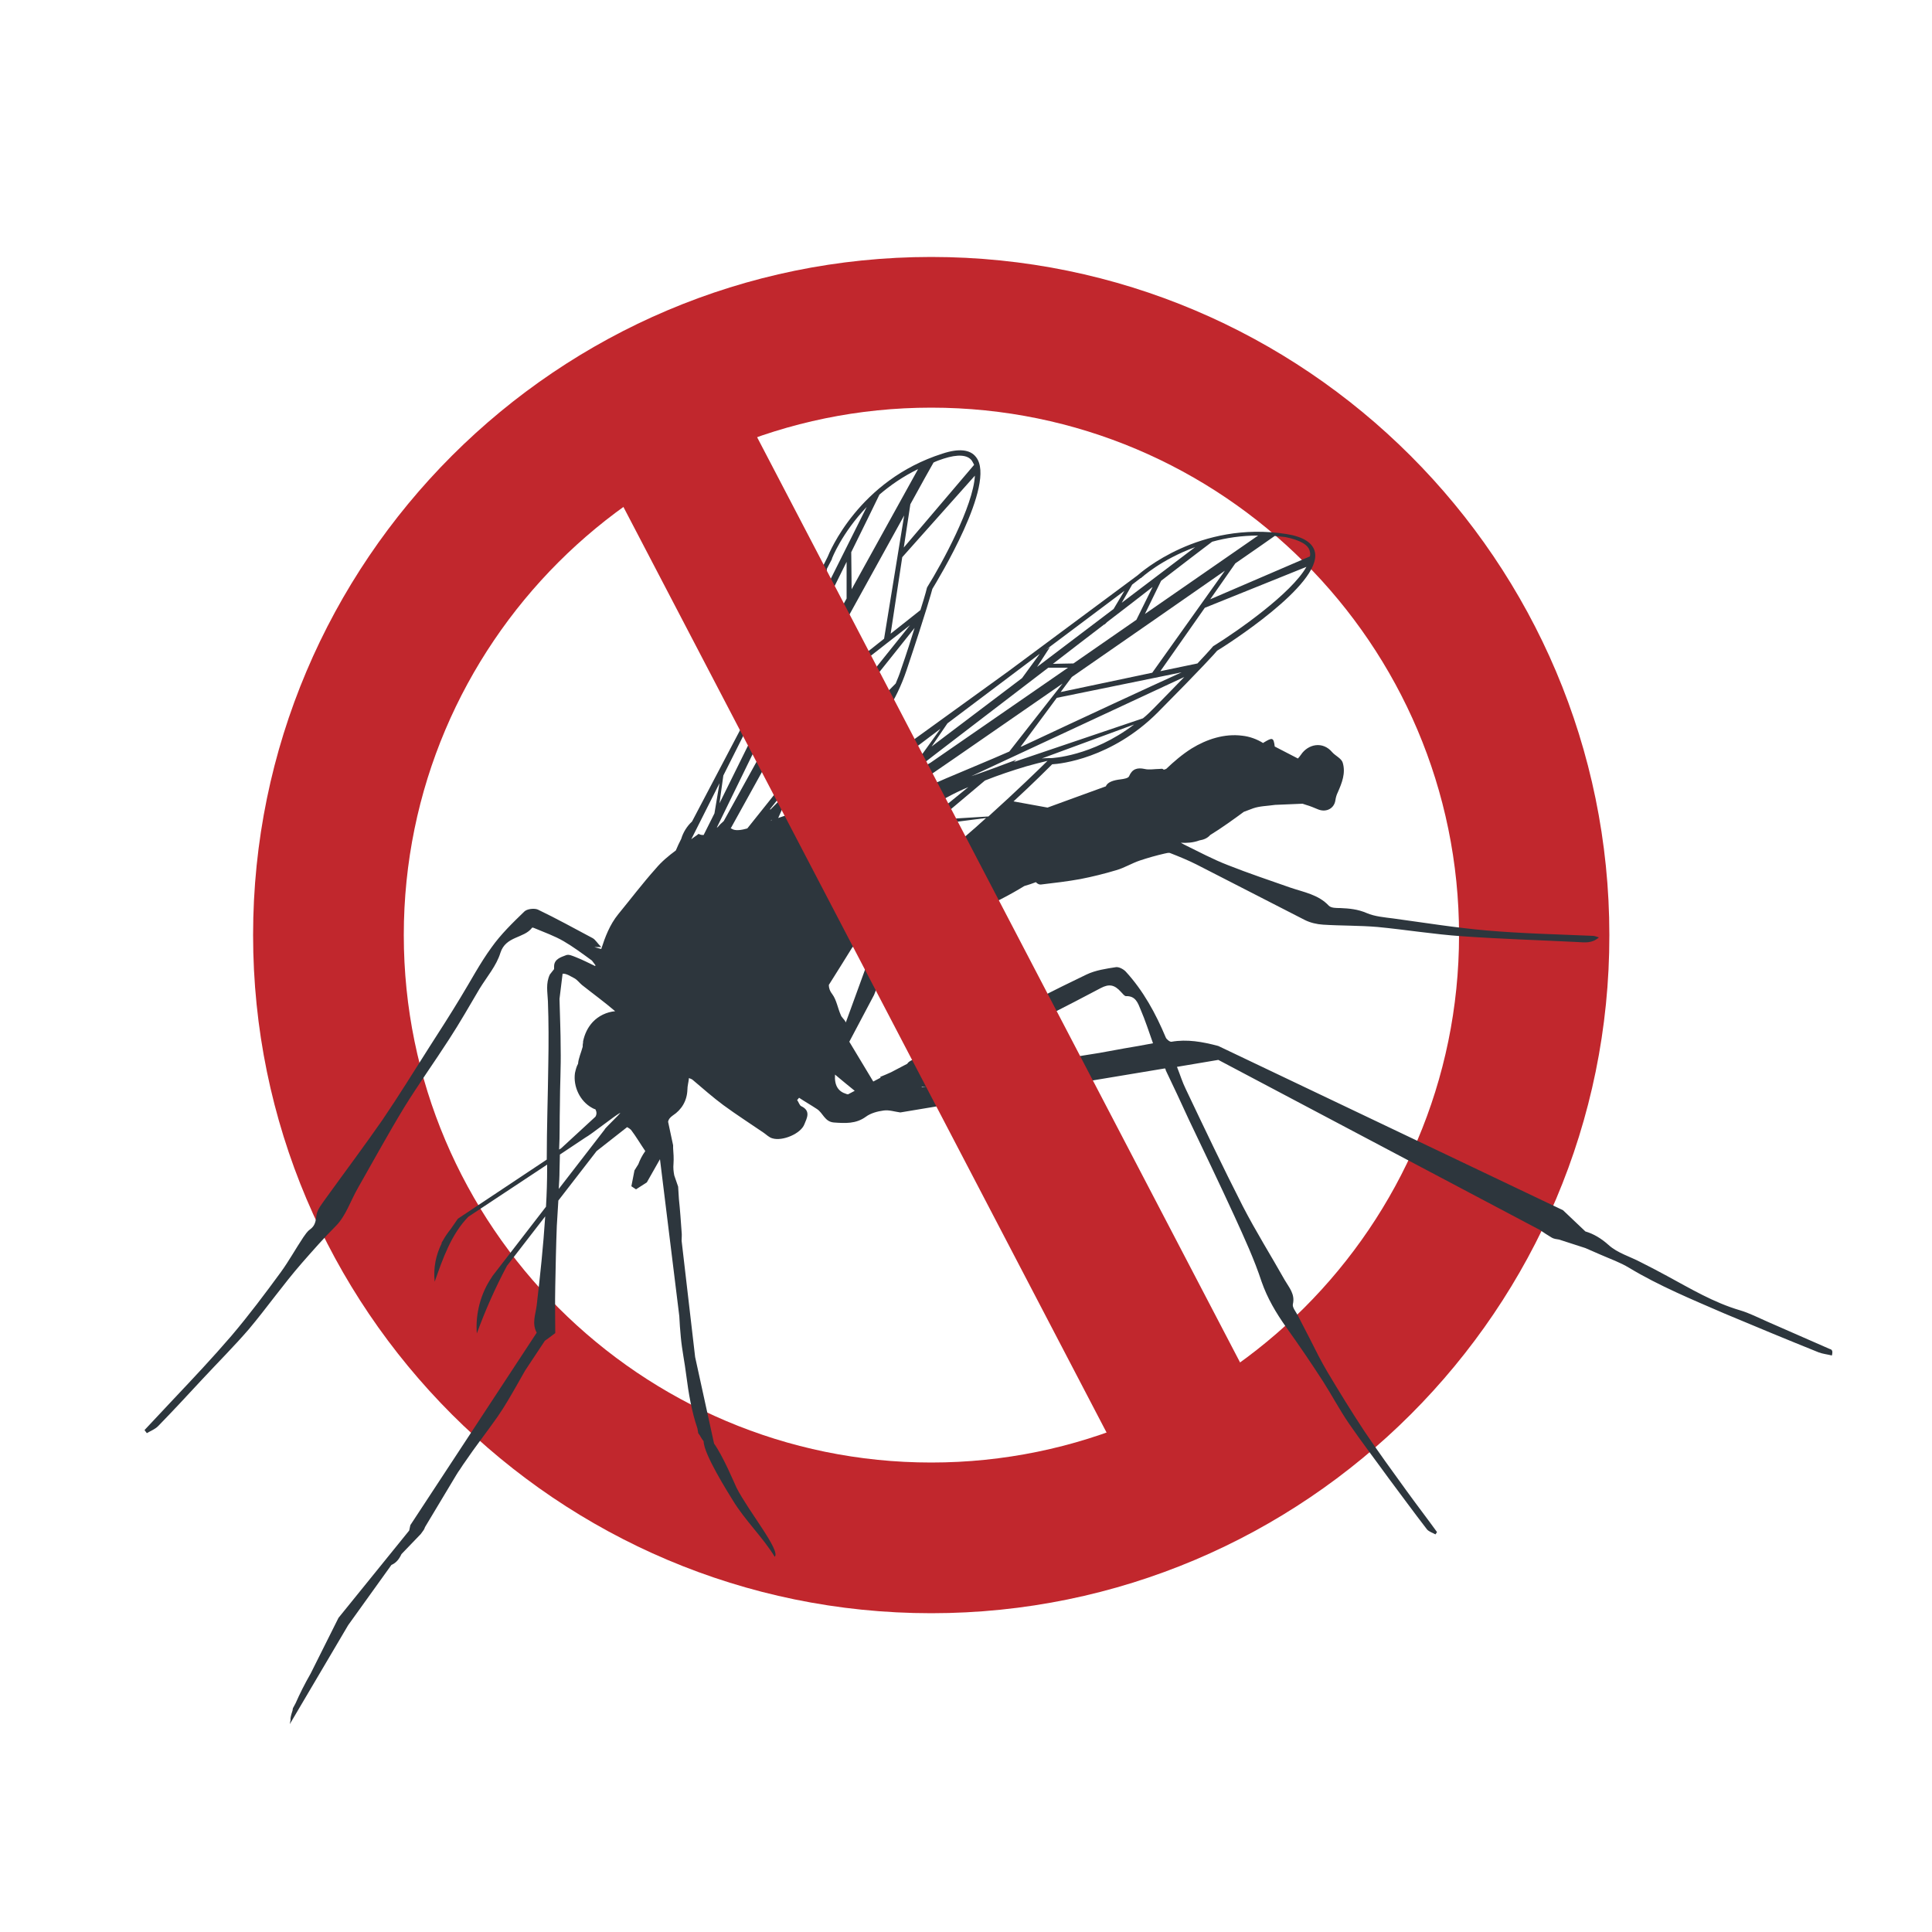 <?xml version="1.0" encoding="utf-8"?>
<!-- Generator: Adobe Illustrator 22.0.0, SVG Export Plug-In . SVG Version: 6.00 Build 0)  -->
<svg version="1.1" xmlns="http://www.w3.org/2000/svg" xmlns:xlink="http://www.w3.org/1999/xlink" x="0px" y="0px"
	 viewBox="0 0 500 500" style="enable-background:new 0 0 500 500;" xml:space="preserve">
<style type="text/css">
	.st0{fill:#C1272D;}
	.st1{fill:#2D363D;}
</style>
<g id="BACKGROUND">
</g>
<g id="OBJECTS">
	<g>
		<g>
			<g>
				<path class="st0" d="M241,417.5c-96.8,0-175.5-78.7-175.5-175.5c0-96.8,78.7-175.5,175.5-175.5c96.8,0,175.5,78.7,175.5,175.5
					C416.6,338.8,337.8,417.5,241,417.5z M241,105.5c-75.3,0-136.5,61.2-136.5,136.5S165.8,378.5,241,378.5S377.6,317.3,377.6,242
					S316.3,105.5,241,105.5z"/>
			</g>
		</g>
		<g>
			<path class="st1" d="M473.5,349.1c-5.4-2.4-10.8-4.7-16.2-7.1c-2.3-1-4.6-2.2-7-2.9c-6.8-2-12.8-5.6-18.9-8.9
				c-2.2-1.2-4.5-2.4-6.7-3.5c-2.8-1.5-6.1-2.4-8.4-4.5c-1.9-1.7-3.9-2.9-6-3.5l-5.8-5.5l-89.2-42.5c-4.1-1.1-8.1-1.8-12.1-1.1
				c-0.4,0.1-1.3-0.6-1.5-1.1c-2.6-6.2-5.8-12.1-10.4-17.1c-0.6-0.6-1.7-1.2-2.5-1.1c-2.6,0.4-5.3,0.8-7.6,1.9
				c-8.4,4-16.6,8.3-24.9,12.4c-3.1,1.6-6.3,3.1-9.4,4.6c-3.6,1.7-7.3,3.3-10.8,5.1c-0.6,0.3-1.1,0.6-1.3,1l-4.2,2.2
				c-0.9,0.4-1.8,0.8-2.8,1.2c0,0.1,0.1,0.1,0.1,0.2l-1.9,1l-6.2-10.3l6.4-12.1l3.3-8.4c0.9-1.8,1.7-3.7,2.2-5.6l0.9-2.3
				c2.2-0.2,4.4-0.6,6.5-1.1c9.2-2.2,18-5.9,26-10.8c1-0.3,2-0.6,3-1c0.4,0.5,1,0.7,1.4,0.6c3.4-0.4,6.8-0.8,10.1-1.4
				c3.1-0.6,6.3-1.4,9.3-2.3c2.1-0.6,4-1.8,6.1-2.5c2.1-0.7,4.2-1.3,6.4-1.8c0.5-0.1,1.1-0.3,1.5-0.1c2.3,0.9,4.5,1.8,6.7,2.9
				c9.4,4.8,18.7,9.6,28.1,14.4c1.4,0.7,3.1,1.1,4.7,1.2c4.7,0.3,9.4,0.2,14.1,0.6c7.3,0.7,14.6,1.9,21.9,2.4
				c9.9,0.7,19.9,1,29.9,1.5c1.8,0.1,3.7,0.4,5.5-1.2c-0.7-0.2-1.1-0.4-1.5-0.4c-9.2-0.4-18.4-0.6-27.6-1.4c-8-0.7-16-2-24.1-3.1
				c-2.3-0.3-4.8-0.5-6.9-1.4c-2.3-1-4.5-1.2-6.9-1.3c-1,0-2.3,0-2.9-0.6c-2.7-2.9-6.5-3.5-10-4.7c-5.4-1.9-10.8-3.7-16.1-5.8
				c-3.9-1.5-7.6-3.5-11.3-5.3c-0.3-0.2-0.6-0.3-0.9-0.5c1.4,0.1,3.2,0,4.8-0.6c0,0,0,0,0,0c1.2-0.2,2.1-0.6,2.8-1.4
				c2.8-1.7,6.4-4.3,8.7-6c0.8-0.3,1.6-0.6,2.4-0.9c1.7-0.6,3.6-0.6,5.7-0.9l7.1-0.3c0.3,0.1,0.6,0.2,0.9,0.3
				c1.1,0.3,2.2,0.8,3.2,1.2c2.1,0.8,4.1-0.3,4.4-2.4c0.1-0.7,0.3-1.4,0.6-2c1.1-2.5,2.1-5,1.3-7.7c-0.3-1.1-1.9-1.8-2.7-2.7
				c-2.5-3-6.3-2.1-8.1,0.6c-0.3,0.4-0.5,0.7-0.8,1l-6-3.1c-0.3-2.4-0.6-2.4-2.9-1c0,0-0.1,0.1-0.1,0.1c-1.6-1-3.5-1.7-5.4-1.9
				c-4.6-0.6-9.2,0.9-13.1,3.3c-2.4,1.5-4.6,3.4-6.6,5.3l-0.6,0.2c-0.1-0.1-0.2-0.1-0.3-0.2c-0.2-0.1-0.5,0-0.8,0
				c-1.3,0-2.7,0.3-3.9,0c-1.9-0.4-3.2,0-4,1.9c-0.2,0.5-1.4,0.7-2.2,0.8c-1.8,0.2-3.4,0.7-3.8,1.8c-5.3,1.9-10.4,3.8-15.1,5.5
				l-8.8-1.6c5.1-4.7,9.1-8.7,10-9.6c2.1-0.1,15.4-1.5,27.3-13.4c11.7-11.8,14.9-15.4,15.4-16c2-1.2,27.1-17.1,25.3-25.5
				c-0.5-2.4-3-4-7.4-4.7c-22.5-3.5-37.7,10-38.5,10.7L261,173.7L216.3,206c-0.3,0.1-0.5,0.3-0.7,0.5l-0.8,0.6
				c-0.4,0-0.9-0.1-1.1-0.2c-0.4,0.2-0.7,0.4-1.1,0.6c1.8-4.9,3.1-8.7,3.5-9.8c1.8-1,13.1-8.2,18.5-24.2c5.3-15.8,6.5-20.4,6.7-21.1
				c1.2-2,16.7-27.3,11.3-34.1c-1.5-2-4.5-2.3-8.7-0.9c-21.7,6.9-29.3,25.7-29.7,26.7l-18.7,37.3l-16.4,31.2
				c-1.3,1.2-2.3,2.8-2.8,4.5c-0.5,1-1,2-1.4,3c-1.9,1.4-3.7,2.9-5.2,4.7c-3.4,3.8-6.5,7.9-9.7,11.8c-2.2,2.7-3.4,5.9-4.4,9
				c-1.1-0.3-1.8-0.5-1.8-0.5c0.2,0,0.7,0,1.8,0c-1-1-1.5-1.9-2.2-2.3c-4.7-2.5-9.4-5.1-14.2-7.4c-0.9-0.4-2.8-0.2-3.5,0.5
				c-3,2.9-6.1,5.9-8.5,9.3c-3,4.1-5.4,8.7-8.1,13.1c-2.6,4.3-5.3,8.5-8,12.7c-4,6.3-7.9,12.6-12.1,18.8
				c-4.8,6.9-9.9,13.7-14.8,20.5c-0.9,1.3-2.1,2.7-2.3,4.2c-0.2,1.5-0.3,2.7-1.7,3.7c-0.7,0.5-1.2,1.3-1.7,2c-2,3-3.7,6.1-5.8,9
				c-4.1,5.6-8.3,11.2-12.8,16.5C55,351.4,50,356.7,45,362c-2.5,2.7-5.1,5.4-7.6,8.1c0.2,0.3,0.4,0.5,0.6,0.8c1-0.6,2.1-1,2.9-1.8
				c3.9-4,7.7-8.1,11.5-12.2c4-4.3,8.2-8.5,12-12.9c4.7-5.6,8.9-11.6,13.7-17.1c2.8-3.2,5.7-6.5,8.8-9.6c2.6-2.6,3.8-6.5,5.7-9.8
				c4-7,7.8-14,12-20.9c3.7-6,7.8-11.7,11.6-17.6c2.8-4.3,5.3-8.7,7.9-13.1c1.9-3.1,4.4-6,5.4-9.3c1.4-4.4,6.1-3.7,8.2-6.5
				c0.1-0.1,0.4,0,0.6,0.1c2.6,1.1,5.2,2,7.6,3.4c2.4,1.4,4.7,3.1,7.3,5l0.9,1.2c0,0.1,0,0.1-0.1,0.2c-1.5-0.7-3.2-1.6-5-2.3
				c-0.8-0.3-1.8-0.8-2.5-0.5c-1.3,0.5-3.1,1-3.1,2.9c0,0.2,0,0.4,0,0.7l-1.1,1.4c-1.1,2.3-0.6,4.6-0.5,6.9
				c0.2,5.4,0.2,10.8,0.1,16.2c-0.1,8.3-0.4,16.5-0.4,24.8l-23,15.3l-1.8,2.6c-0.8,1-1.5,2-2.1,3.1l-0.5,0.8l0.3-0.3
				c-1.6,3.1-2.3,6.6-1.9,10.1c2.1-6,4.3-12.3,8.7-16.8l20.4-13.5c0,0.3,0,0.5,0,0.8c0,3.4-0.1,6.7-0.3,10.1l-13.9,18l-0.1,0.2
				c-2.9,4.2-4.3,9.5-3.9,14.6c2.2-6,4.8-11.9,7.8-17.5l9.9-12.8c-0.5,7.7-1.3,15.3-2.2,23c-0.3,2.4-1.3,4.7,0,7.1l-32.7,49.8
				l-0.3,1.4l-18.3,22.6l-7.2,14.4c-1.5,2.6-2.9,5.4-3.9,7.7l-0.7,1.3l-0.1,0.6c-0.4,1.2-0.6,2.1-0.5,2.4c0,0,0,0,0,0l-0.2,1.1
				l15.1-25.6l11.2-15.6c1.2-0.5,2-1.5,2.6-2.8l5-5.2c0.4-0.6,0.7-0.9,0.9-1.3c0.1-0.2,0.1-0.3,0.2-0.5l8.1-13.5l0.5-0.8
				c0.6-0.8,1.1-1.7,1.7-2.5c2.7-4,5.7-7.8,8.5-11.8c1.8-2.6,3.4-5.4,5-8.2c0.7-1.2,1.4-2.5,2.1-3.7l5.1-7.7c0.8-0.6,1.7-1.2,2.7-2
				c0-3.6-0.1-7.8,0-12.1c0.1-5.2,0.2-10.4,0.4-15.6c0.1-2.2,0.3-4.4,0.4-6.6l9.9-12.8l7.9-6.2c0.4,0.2,0.8,0.5,1,0.7
				c1.3,1.7,2.4,3.6,3.7,5.5c-0.8,1.1-1.4,2.3-1.8,3.4l-1,1.6l-0.8,4.1l1.2,0.8l2.8-1.8l3.4-6l5,40.6c0.1,1.8,0.2,3.6,0.4,5.5
				c0.3,3.3,1,6.5,1.4,9.8c0.6,4.7,1.4,9.4,2.9,13.8l0.2,1.2l0.5,0.7c0,0.1,0.1,0.2,0.1,0.2c0.2,0.4,0.5,0.8,0.8,1.2
				c0,3.3,6.4,13.4,7.5,15.2c3.2,5.3,7.8,9.6,10.9,14.7c1.6-1.6-6.8-11.8-9.9-17.9c-0.6-1.3-3.5-8.2-5.8-11.4l-4.9-22.4l-3.5-30.1
				c0-0.8,0.1-1.5,0-2.3c-0.2-2.8-0.4-5.7-0.7-8.5l-0.2-3.2l-1-2.9c-0.2-1-0.3-2-0.2-3c0.1-1.4,0-2.8-0.1-4.1l0-0.7l-1.3-6.1
				c0.1-0.6,0.5-1.1,1.2-1.6c2.3-1.5,3.7-3.8,3.8-6.7c0-1,0.3-1.9,0.4-3c0.5,0.2,0.8,0.3,1,0.5c2.6,2.2,5.2,4.5,7.9,6.5
				c3.4,2.5,7,4.8,10.5,7.2c0.7,0.5,1.4,1.2,2.2,1.4c2.6,0.8,7.4-1.2,8.3-3.7c0.6-1.5,1.7-3.4-0.8-4.6c-0.5-0.2-0.7-1.1-1.1-1.6
				c0.2-0.2,0.3-0.4,0.5-0.6c1.5,1,3.1,1.9,4.6,2.9c1.6,1,2,3.3,4.4,3.5c2.9,0.2,5.7,0.4,8.3-1.5c1.2-0.9,3-1.4,4.6-1.6
				c1.4-0.2,2.8,0.3,4.3,0.5l68.5-11.4c0.1,0.1,0.2,0.3,0.2,0.5c2,4.2,4,8.4,5.9,12.6c4,8.4,8,16.7,11.9,25.2
				c2.5,5.5,5.1,11.1,7,16.9c1.5,4.3,3.7,8,6.3,11.7c3.3,4.6,6.5,9.3,9.6,14.1c2.3,3.6,4.3,7.4,6.7,10.9c3.3,4.8,6.9,9.5,10.3,14.2
				c3.3,4.4,6.5,8.8,9.9,13.2c0.5,0.6,1.5,0.9,2.2,1.3c0.1-0.2,0.3-0.4,0.4-0.6c-2.6-3.6-5.3-7.1-7.9-10.7
				c-3.7-5.1-7.4-10.2-10.9-15.4c-3.3-5-6.5-10.2-9.6-15.4c-1.6-2.7-3-5.5-4.4-8.3c-1.1-2.1-2.2-4.3-3.3-6.4c-0.5-0.9-1.4-2-1.2-2.8
				c0.6-2.6-1-4.3-2.1-6.2c-3.6-6.4-7.5-12.6-10.9-19.2c-5.1-10-9.9-20.1-14.7-30.2c-0.9-1.8-1.5-3.8-2.3-5.8l10.7-1.8l83.2,44
				c1,0.7,2.1,1.4,3.1,2c0.5,0.3,1.2,0.4,1.9,0.5l6.8,2.2c1.3,0.6,2.6,1.1,3.9,1.7c2.5,1.1,5.1,2,7.4,3.4
				c7.8,4.7,16.3,8.2,24.6,11.8c8.1,3.4,16.3,6.8,24.5,10.1c1.1,0.4,2.2,0.5,3.4,0.8c0-0.2,0.1-0.4,0.1-0.6
				C474.3,349.4,473.9,349.2,473.5,349.1z M228.8,165.3l-19,15.1l0.9-4.8c8.6-15.6,17.3-31.3,23.3-42.2L228.8,165.3z M325.6,138.6
				l-29.3,20.3l4.2-8.6c6.1-4.7,10.8-8.3,13.2-10.1C317.3,139.2,321.3,138.6,325.6,138.6z M298.2,174.1l-23.7,5l2.9-3.9
				c14.6-10.1,29.4-20.4,39.6-27.5L298.2,174.1z M209.5,172.2l-4.7,2.4c2.5-5.2,5-10.3,7.4-15.1l0,0.2l0.3-0.9
				c2.3-4.8,4.6-9.3,6.6-13.4l0,9.5L209.5,172.2z M286.5,161c4.2-3.2,8.2-6.3,11.8-9.1l-4.2,8.5l-16.3,11.3l-5.3,0.1
				c4.5-3.5,9.1-7,13.4-10.3l-0.1,0.2L286.5,161z M261.2,194.5c-10.9,4.8-22,8.9-32.5,14.6c0.1-0.1,0.1-0.2,0.2-0.4
				c6.9-4.7,26.2-18,46.1-31.8L261.2,194.5z M243.3,221.7c-2.2,1.6-4.2,3-5.9,3.9c-0.6,0.2-1.2,0.5-1.8,0.7
				c-1.5,0.4-3.1,0.7-4.7,0.9c-4.3,0.5-8.8,0-12.6-1.9c0.6-1.3,1.8-2.9,2.5-3.9L243.3,221.7z M244.7,220.6l-10.4-1.3l6.8-5.8
				l14.1-1.8C251.7,214.9,248.1,218,244.7,220.6z M231.8,219l-7.5-0.9c-0.2-0.3-0.4-0.5-0.4-0.8c2.1-1.4,4.9-3.4,7.4-5
				c2-0.9,3.9-1.7,5.9-2.6c2.6-1.1,5.3-2,7.8-3.3c1.8-1,3.7-1.9,5.6-2.7L231.8,219z M240.8,197.4c-2,1.1-4,2.3-6,3.4
				c8.9-6.9,22.8-17.5,36.5-28l5.1,0L240.8,197.4z M268.4,172.6l3.3-5.1l-1.1,0.7l20.4-15.3l-2.8,4.7L268.4,172.6z M264.5,175.5
				l-23.4,17.7l4.1-6l23.9-18L264.5,175.5z M238.8,195l-1.9,1.5c-7,4.6-13.6,10-21,14c-0.2-0.2-0.4-0.3-0.5-0.5
				c0.6-0.6,1.3-1.3,1.9-1.9l2.9-2l23.2-17.5L238.8,195z M187.3,212.5c-0.6,0.5-1.1,1-1.6,1.6c-0.1,0-0.2,0.1-0.2,0.1
				c4.9-10.1,11.8-24.2,18.7-38.2l4.5-2.2L187.3,212.5z M201.4,177.2l0.7-6l-0.6,1.1l11.4-22.8l-0.4,5.5L201.4,177.2z M199.2,181.6
				l-13,26.3l1-7.2l13.4-26.7L199.2,181.6z M184.9,210.5l-2.8,5.6c-0.4,0-0.8,0-1.3-0.3c-0.6,0.5-1.3,0.9-1.9,1.4l7.3-14.5
				L184.9,210.5z M218.8,264.4c-0.3-0.6-1-1.1-1.2-1.7c-0.8-1.8-1.1-3.9-2.2-5.4c-0.7-0.9-0.9-1.7-0.9-2.4c2-3.2,4.6-7.3,6-9.6
				c0.2-0.2,0.3-0.4,0.5-0.5c0.9-0.7,1.8-1.6,2.9-2.1c0,0,0,0,0,0l1.4-0.5c0.6-0.2,1.3-0.3,1.9-0.4l-8.3,22.8
				C218.8,264.5,218.8,264.4,218.8,264.4z M242.9,212.1l12-10.1c3.5-1.4,7.1-2.6,10.8-3.7c1.7-0.5,3.4-0.9,5.4-1.4
				c-1.7,1.7-8.2,8-15.3,14.4L242.9,212.1z M264.4,193.2C264.4,193.1,264.4,193.1,264.4,193.2c-0.1,0-0.2,0-0.3,0.1l9.4-12.7
				l32.3-6.6C297.4,177.8,280.8,185.5,264.4,193.2z M290.3,156l2.7-4.7l2.2-1.7l0.1,0c0.1-0.1,5.2-4.8,14-8L290.3,156z M199.6,212.4
				c-0.1,0-0.1,0-0.2,0.1l0.4-0.4L199.6,212.4z M193.4,214.4c-1.4,0.4-3.1,0.7-4,0.1c-0.1-0.1-0.2-0.1-0.3-0.1
				c5.4-9.7,12.6-22.8,20-36.2l-4.6,22.2C200.8,205.2,196.9,210,193.4,214.4z M209.5,182.1l26-20.3c-5.8,7.2-17.4,21.7-28.8,36
				L209.5,182.1z M220.4,152.5l-0.1-9.6c3.4-6.9,6-12.2,7.3-14.9c2.8-2.4,6.1-4.7,10-6.6L220.4,152.5z M213.6,152.6l0.4-5.4l1.3-2.5
				l0-0.1c0-0.1,2.6-6.7,9-13.4L213.6,152.6z M238.5,281.3c0.4,0,0.8-0.1,1.2-0.1l-1.1,0.2L238.5,281.3z M254.6,271.6
				c5.6-3,11.2-5.9,16.8-8.9c4.5-2.3,9-4.6,13.5-7c2.1-1.1,3.5-0.9,5.2,1c0.4,0.4,0.9,1.1,1.3,1.1c2.5-0.1,3.1,1.8,3.8,3.5
				c1.2,2.8,2.1,5.6,3.2,8.7c-2.6,0.5-4.9,0.9-7.3,1.3c-2.2,0.4-4.4,0.8-6.6,1.2c-6.7,1.1-13.3,2.1-20,3.2c-0.5,0.1-1,0.2-1.5,0.3
				c-7.5,1.4-14.9,2.8-22.4,4.2c-0.2,0-0.3-0.1-0.7-0.5l2.3-1.2l-0.2-0.1c1.3-0.7,2.7-1.3,4-2C248.9,274.7,251.7,273.1,254.6,271.6z
				 M272,196.2l-0.3,0l0,0c-0.7,0-1.4,0-2.1,0.1l23.9-8.8C282.6,195.8,272.1,196.2,272,196.2z M298.7,183.2c-1,1-1.9,1.9-2.9,2.7
				l-33.4,11.3c0.2-0.2,0.4-0.4,0.7-0.6c-4.2,1.6-8,3-11.8,4.3l-0.2,0.1l55.4-25.8C304.5,177.3,301.9,179.9,298.7,183.2z
				 M314.2,167.1L314.2,167.1l-0.2,0.1c0,0-0.9,1.1-4.1,4.5l-9.6,2l11.5-16.4l26.3-10.6C334.2,153.6,320.3,163.3,314.2,167.1z
				 M339,142.8c0.1,0.4,0.1,0.8,0,1.2l-25.8,11.1l6.5-9.3c5.2-3.6,8.8-6.1,10.2-7.1c0.9,0.1,1.8,0.2,2.8,0.3
				C336.5,139.8,338.7,141,339,142.8z M215.1,196.8l-0.2,0.1l-0.1,0.2c0,0.1-1.7,4.9-4,11.3c-0.2,0.1-0.4,0.2-0.7,0.3
				c-2.9,1-5.8,2-8.7,3l1.1-2.5l-0.1,0l28.1-29.7C224.5,191.7,215.2,196.7,215.1,196.8z M233.2,173.2c-0.4,1.3-0.9,2.5-1.4,3.7
				l-32.5,32.7l0.1-0.2c-0.1,0-0.1,0.1-0.2,0.1l37.5-47C235.8,165.4,234.7,168.9,233.2,173.2z M240,151.9L240,151.9l-0.1,0.2
				c0,0-0.3,1.4-1.7,5.8l-7.7,6.1l3-19.8l18.8-21.1C251.9,130.9,243.8,145.8,240,151.9z M244.2,118.7c3.7-1.2,6.2-1,7.3,0.5
				c0.2,0.3,0.4,0.7,0.6,1.1l-18.2,21.4l1.7-11.2c3-5.5,5.2-9.4,6-10.8C242.4,119.3,243.3,119,244.2,118.7z M144.9,286
				c0-4.9,0.3-9.8,0.2-14.7c0-4.2-0.2-8.4-0.3-12.7l0-0.1l0.8-6.5c1-0.1,2.1,0.7,3.1,1.2c0.7,0.4,1.3,1.2,1.9,1.7
				c2.9,2.3,5.8,4.4,8.6,6.8c-2.2,0.2-4.3,1.2-5.8,2.8c-1.3,1.4-2.1,3.1-2.5,5c0,0.1,0,0.2,0,0.3c-0.1,0.4-0.1,0.7-0.1,1.1
				c-0.4,1.5-1.1,3-1.2,4.4c-0.4,0.7-0.6,1.5-0.8,2.4c-0.5,3.5,1.3,7.3,4.4,9c0.3,0.2,0.6,0.3,0.9,0.4c0.3,0.6,0.4,1.2,0,1.9
				l-8.9,8.2l-0.5,0.3C144.9,293.7,144.8,289.9,144.9,286z M144.8,303c0-1.4,0.1-2.8,0.1-4.2l6.6-4.4c1.5-0.8,7.5-5.6,9-6.4
				c0.2,0.1-4.2,4.2-4,4.3l-11.9,15.4C144.7,306.1,144.8,304.5,144.8,303z M216.1,278.1c1.9,1.6,3.5,2.9,5.1,4.2c0,0,0,0,0,0
				l-1.7,0.9c-0.2,0-0.3,0-0.5-0.1C217,282.5,215.9,281,216.1,278.1z"/>
		</g>
		<g>
			
				<rect x="221.5" y="83.7" transform="matrix(0.887 -0.463 0.463 0.887 -84.605 138.968)" class="st0" width="39" height="316.5"/>
		</g>
	</g>
</g>
<g id="DESIGNED_BY_FREEPIK">
</g>
</svg>
